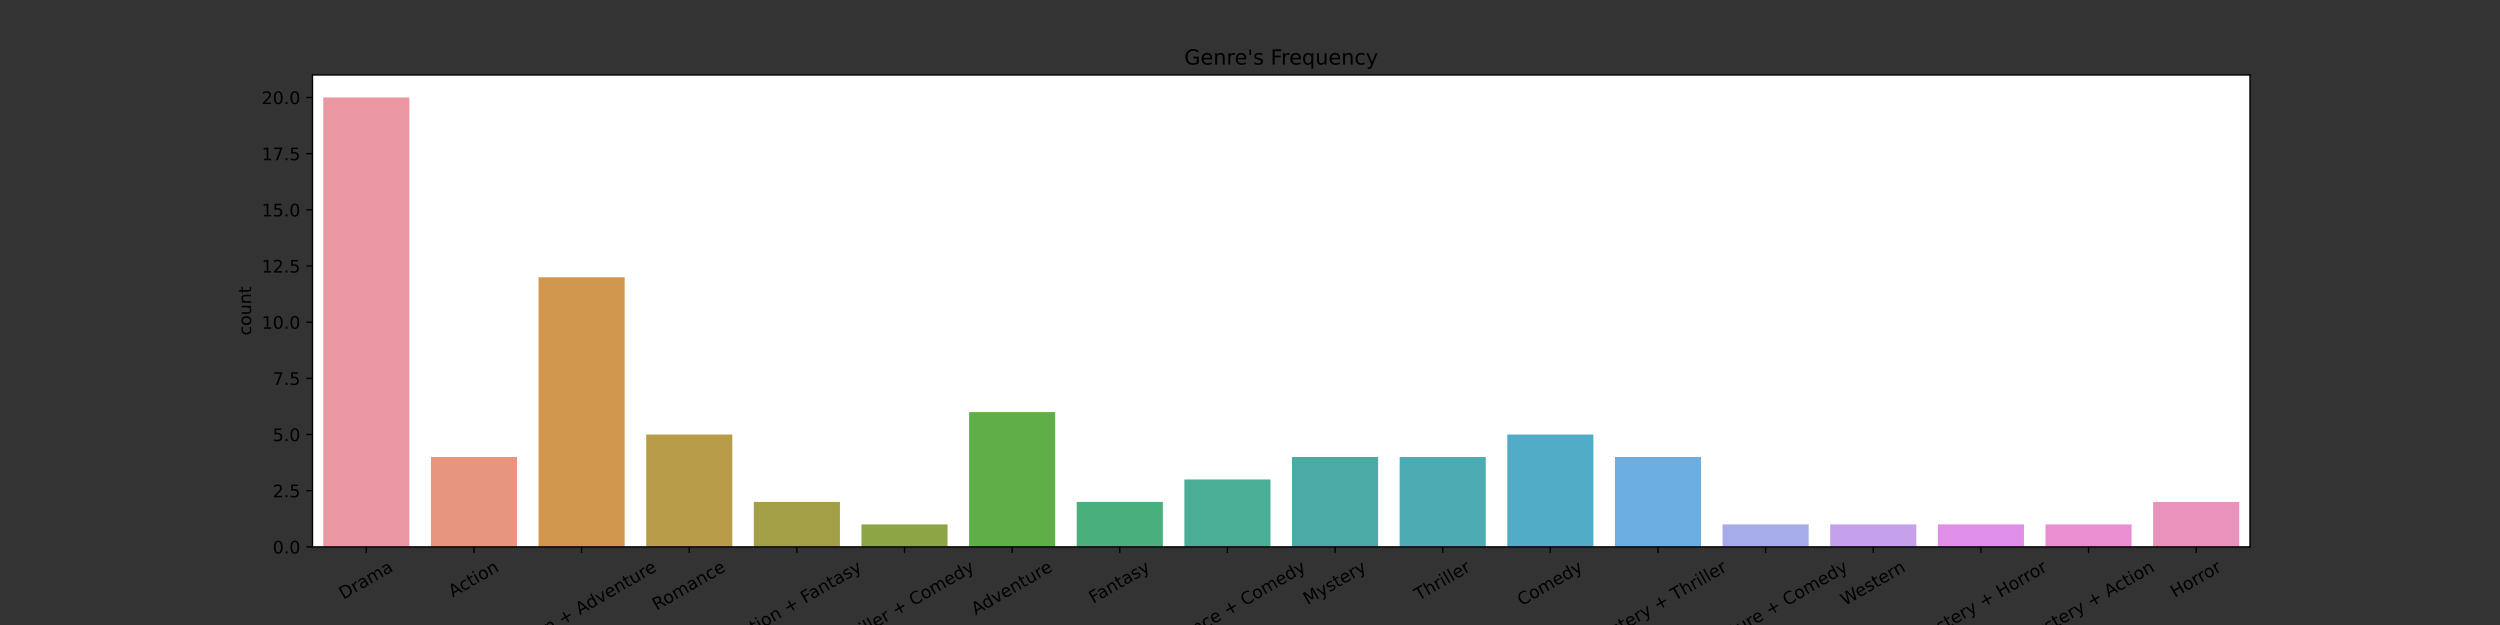 <?xml version="1.0" encoding="utf-8" standalone="no"?>
<!DOCTYPE svg PUBLIC "-//W3C//DTD SVG 1.1//EN"
  "http://www.w3.org/Graphics/SVG/1.1/DTD/svg11.dtd">
<!-- Created with matplotlib (https://matplotlib.org/) -->
<svg height="360pt" version="1.1" viewBox="0 0 1440 360" width="1440pt" xmlns="http://www.w3.org/2000/svg" xmlns:xlink="http://www.w3.org/1999/xlink">
 <rect x="0" y="0" width="1440" height="360" fill="#333333" stroke="none"/>
 <defs>
  <style type="text/css">*{stroke-linecap:butt;stroke-linejoin:round;}</style>
 </defs>
 <g id="figure_1">
  <g id="patch_1">
   <path d="M 0 360 
L 1440 360 
L 1440 0 
L 0 0 
z
" style="fill:none;"/>
  </g>
  <g id="axes_1">
   <g id="patch_2">
    <path d="M 180 315 
L 1296 315 
L 1296 43.2 
L 180 43.2 
z
" style="fill:#ffffff;"/>
   </g>
   <g id="patch_3">
    <path clip-path="url(#p9f7df432ca)" d="M 186.2 315 
L 235.8 315 
L 235.8 56.143 
L 186.2 56.143 
z
" style="fill:#ea96a3;"/>
   </g>
   <g id="patch_4">
    <path clip-path="url(#p9f7df432ca)" d="M 248.2 315 
L 297.8 315 
L 297.8 263.229 
L 248.2 263.229 
z
" style="fill:#e7957e;"/>
   </g>
   <g id="patch_5">
    <path clip-path="url(#p9f7df432ca)" d="M 310.2 315 
L 359.8 315 
L 359.8 159.686 
L 310.2 159.686 
z
" style="fill:#d1964d;"/>
   </g>
   <g id="patch_6">
    <path clip-path="url(#p9f7df432ca)" d="M 372.2 315 
L 421.8 315 
L 421.8 250.286 
L 372.2 250.286 
z
" style="fill:#b89c49;"/>
   </g>
   <g id="patch_7">
    <path clip-path="url(#p9f7df432ca)" d="M 434.2 315 
L 483.8 315 
L 483.8 289.114 
L 434.2 289.114 
z
" style="fill:#a29f46;"/>
   </g>
   <g id="patch_8">
    <path clip-path="url(#p9f7df432ca)" d="M 496.2 315 
L 545.8 315 
L 545.8 302.057 
L 496.2 302.057 
z
" style="fill:#8ca646;"/>
   </g>
   <g id="patch_9">
    <path clip-path="url(#p9f7df432ca)" d="M 558.2 315 
L 607.8 315 
L 607.8 237.343 
L 558.2 237.343 
z
" style="fill:#60ae47;"/>
   </g>
   <g id="patch_10">
    <path clip-path="url(#p9f7df432ca)" d="M 620.2 315 
L 669.8 315 
L 669.8 289.114 
L 620.2 289.114 
z
" style="fill:#49af7c;"/>
   </g>
   <g id="patch_11">
    <path clip-path="url(#p9f7df432ca)" d="M 682.2 315 
L 731.8 315 
L 731.8 276.171 
L 682.2 276.171 
z
" style="fill:#4aad95;"/>
   </g>
   <g id="patch_12">
    <path clip-path="url(#p9f7df432ca)" d="M 744.2 315 
L 793.8 315 
L 793.8 263.229 
L 744.2 263.229 
z
" style="fill:#4baba4;"/>
   </g>
   <g id="patch_13">
    <path clip-path="url(#p9f7df432ca)" d="M 806.2 315 
L 855.8 315 
L 855.8 263.229 
L 806.2 263.229 
z
" style="fill:#4dabb3;"/>
   </g>
   <g id="patch_14">
    <path clip-path="url(#p9f7df432ca)" d="M 868.2 315 
L 917.8 315 
L 917.8 250.286 
L 868.2 250.286 
z
" style="fill:#51acc7;"/>
   </g>
   <g id="patch_15">
    <path clip-path="url(#p9f7df432ca)" d="M 930.2 315 
L 979.8 315 
L 979.8 263.229 
L 930.2 263.229 
z
" style="fill:#6daee2;"/>
   </g>
   <g id="patch_16">
    <path clip-path="url(#p9f7df432ca)" d="M 992.2 315 
L 1041.8 315 
L 1041.8 302.057 
L 992.2 302.057 
z
" style="fill:#a6acea;"/>
   </g>
   <g id="patch_17">
    <path clip-path="url(#p9f7df432ca)" d="M 1054.2 315 
L 1103.8 315 
L 1103.8 302.057 
L 1054.2 302.057 
z
" style="fill:#c4a1ea;"/>
   </g>
   <g id="patch_18">
    <path clip-path="url(#p9f7df432ca)" d="M 1116.2 315 
L 1165.8 315 
L 1165.8 302.057 
L 1116.2 302.057 
z
" style="fill:#df8fe7;"/>
   </g>
   <g id="patch_19">
    <path clip-path="url(#p9f7df432ca)" d="M 1178.2 315 
L 1227.8 315 
L 1227.8 302.057 
L 1178.2 302.057 
z
" style="fill:#e88ed1;"/>
   </g>
   <g id="patch_20">
    <path clip-path="url(#p9f7df432ca)" d="M 1240.2 315 
L 1289.8 315 
L 1289.8 289.114 
L 1240.2 289.114 
z
" style="fill:#e992bb;"/>
   </g>
   <g id="matplotlib.axis_1">
    <g id="xtick_1">
     <g id="line2d_1">
      <defs>
       <path d="M 0 0 
L 0 3.5 
" id="m198d77c838" style="stroke:#000000;stroke-width:0.8;"/>
      </defs>
      <g>
       <use style="stroke:#000000;stroke-width:0.8;" x="211" xlink:href="#m198d77c838" y="315"/>
      </g>
     </g>
     <g id="text_1">
      <!-- Drama -->
      <g transform="translate(197.74 345.484)rotate(-30)scale(0.1 -0.1)">
       <defs>
        <path d="M 19.672 64.797 
L 19.672 8.109 
L 31.594 8.109 
Q 46.688 8.109 53.688 14.938 
Q 60.688 21.781 60.688 36.531 
Q 60.688 51.172 53.688 57.984 
Q 46.688 64.797 31.594 64.797 
z
M 9.812 72.906 
L 30.078 72.906 
Q 51.266 72.906 61.172 64.094 
Q 71.094 55.281 71.094 36.531 
Q 71.094 17.672 61.125 8.828 
Q 51.172 0 30.078 0 
L 9.812 0 
z
" id="DejaVuSans-68"/>
        <path d="M 41.109 46.297 
Q 39.594 47.172 37.812 47.578 
Q 36.031 48 33.891 48 
Q 26.266 48 22.188 43.047 
Q 18.109 38.094 18.109 28.812 
L 18.109 0 
L 9.078 0 
L 9.078 54.688 
L 18.109 54.688 
L 18.109 46.188 
Q 20.953 51.172 25.484 53.578 
Q 30.031 56 36.531 56 
Q 37.453 56 38.578 55.875 
Q 39.703 55.766 41.062 55.516 
z
" id="DejaVuSans-114"/>
        <path d="M 34.281 27.484 
Q 23.391 27.484 19.188 25 
Q 14.984 22.516 14.984 16.5 
Q 14.984 11.719 18.141 8.906 
Q 21.297 6.109 26.703 6.109 
Q 34.188 6.109 38.703 11.406 
Q 43.219 16.703 43.219 25.484 
L 43.219 27.484 
z
M 52.203 31.203 
L 52.203 0 
L 43.219 0 
L 43.219 8.297 
Q 40.141 3.328 35.547 0.953 
Q 30.953 -1.422 24.312 -1.422 
Q 15.922 -1.422 10.953 3.297 
Q 6 8.016 6 15.922 
Q 6 25.141 12.172 29.828 
Q 18.359 34.516 30.609 34.516 
L 43.219 34.516 
L 43.219 35.406 
Q 43.219 41.609 39.141 45 
Q 35.062 48.391 27.688 48.391 
Q 23 48.391 18.547 47.266 
Q 14.109 46.141 10.016 43.891 
L 10.016 52.203 
Q 14.938 54.109 19.578 55.047 
Q 24.219 56 28.609 56 
Q 40.484 56 46.344 49.844 
Q 52.203 43.703 52.203 31.203 
z
" id="DejaVuSans-97"/>
        <path d="M 52 44.188 
Q 55.375 50.25 60.062 53.125 
Q 64.75 56 71.094 56 
Q 79.641 56 84.281 50.016 
Q 88.922 44.047 88.922 33.016 
L 88.922 0 
L 79.891 0 
L 79.891 32.719 
Q 79.891 40.578 77.094 44.375 
Q 74.312 48.188 68.609 48.188 
Q 61.625 48.188 57.562 43.547 
Q 53.516 38.922 53.516 30.906 
L 53.516 0 
L 44.484 0 
L 44.484 32.719 
Q 44.484 40.625 41.703 44.406 
Q 38.922 48.188 33.109 48.188 
Q 26.219 48.188 22.156 43.531 
Q 18.109 38.875 18.109 30.906 
L 18.109 0 
L 9.078 0 
L 9.078 54.688 
L 18.109 54.688 
L 18.109 46.188 
Q 21.188 51.219 25.484 53.609 
Q 29.781 56 35.688 56 
Q 41.656 56 45.828 52.969 
Q 50 49.953 52 44.188 
z
" id="DejaVuSans-109"/>
       </defs>
       <use xlink:href="#DejaVuSans-68"/>
       <use x="77.002" xlink:href="#DejaVuSans-114"/>
       <use x="118.115" xlink:href="#DejaVuSans-97"/>
       <use x="179.395" xlink:href="#DejaVuSans-109"/>
       <use x="276.807" xlink:href="#DejaVuSans-97"/>
      </g>
     </g>
    </g>
    <g id="xtick_2">
     <g id="line2d_2">
      <g>
       <use style="stroke:#000000;stroke-width:0.8;" x="273" xlink:href="#m198d77c838" y="315"/>
      </g>
     </g>
     <g id="text_2">
      <!-- Action -->
      <g transform="translate(260.818 344.24)rotate(-30)scale(0.1 -0.1)">
       <defs>
        <path d="M 34.188 63.188 
L 20.797 26.906 
L 47.609 26.906 
z
M 28.609 72.906 
L 39.797 72.906 
L 67.578 0 
L 57.328 0 
L 50.688 18.703 
L 17.828 18.703 
L 11.188 0 
L 0.781 0 
z
" id="DejaVuSans-65"/>
        <path d="M 48.781 52.594 
L 48.781 44.188 
Q 44.969 46.297 41.141 47.344 
Q 37.312 48.391 33.406 48.391 
Q 24.656 48.391 19.812 42.844 
Q 14.984 37.312 14.984 27.297 
Q 14.984 17.281 19.812 11.734 
Q 24.656 6.203 33.406 6.203 
Q 37.312 6.203 41.141 7.25 
Q 44.969 8.297 48.781 10.406 
L 48.781 2.094 
Q 45.016 0.344 40.984 -0.531 
Q 36.969 -1.422 32.422 -1.422 
Q 20.062 -1.422 12.781 6.344 
Q 5.516 14.109 5.516 27.297 
Q 5.516 40.672 12.859 48.328 
Q 20.219 56 33.016 56 
Q 37.156 56 41.109 55.141 
Q 45.062 54.297 48.781 52.594 
z
" id="DejaVuSans-99"/>
        <path d="M 18.312 70.219 
L 18.312 54.688 
L 36.812 54.688 
L 36.812 47.703 
L 18.312 47.703 
L 18.312 18.016 
Q 18.312 11.328 20.141 9.422 
Q 21.969 7.516 27.594 7.516 
L 36.812 7.516 
L 36.812 0 
L 27.594 0 
Q 17.188 0 13.234 3.875 
Q 9.281 7.766 9.281 18.016 
L 9.281 47.703 
L 2.688 47.703 
L 2.688 54.688 
L 9.281 54.688 
L 9.281 70.219 
z
" id="DejaVuSans-116"/>
        <path d="M 9.422 54.688 
L 18.406 54.688 
L 18.406 0 
L 9.422 0 
z
M 9.422 75.984 
L 18.406 75.984 
L 18.406 64.594 
L 9.422 64.594 
z
" id="DejaVuSans-105"/>
        <path d="M 30.609 48.391 
Q 23.391 48.391 19.188 42.75 
Q 14.984 37.109 14.984 27.297 
Q 14.984 17.484 19.156 11.844 
Q 23.344 6.203 30.609 6.203 
Q 37.797 6.203 41.984 11.859 
Q 46.188 17.531 46.188 27.297 
Q 46.188 37.016 41.984 42.703 
Q 37.797 48.391 30.609 48.391 
z
M 30.609 56 
Q 42.328 56 49.016 48.375 
Q 55.719 40.766 55.719 27.297 
Q 55.719 13.875 49.016 6.219 
Q 42.328 -1.422 30.609 -1.422 
Q 18.844 -1.422 12.172 6.219 
Q 5.516 13.875 5.516 27.297 
Q 5.516 40.766 12.172 48.375 
Q 18.844 56 30.609 56 
z
" id="DejaVuSans-111"/>
        <path d="M 54.891 33.016 
L 54.891 0 
L 45.906 0 
L 45.906 32.719 
Q 45.906 40.484 42.875 44.328 
Q 39.844 48.188 33.797 48.188 
Q 26.516 48.188 22.312 43.547 
Q 18.109 38.922 18.109 30.906 
L 18.109 0 
L 9.078 0 
L 9.078 54.688 
L 18.109 54.688 
L 18.109 46.188 
Q 21.344 51.125 25.703 53.562 
Q 30.078 56 35.797 56 
Q 45.219 56 50.047 50.172 
Q 54.891 44.344 54.891 33.016 
z
" id="DejaVuSans-110"/>
       </defs>
       <use xlink:href="#DejaVuSans-65"/>
       <use x="66.658" xlink:href="#DejaVuSans-99"/>
       <use x="121.639" xlink:href="#DejaVuSans-116"/>
       <use x="160.848" xlink:href="#DejaVuSans-105"/>
       <use x="188.631" xlink:href="#DejaVuSans-111"/>
       <use x="249.812" xlink:href="#DejaVuSans-110"/>
      </g>
     </g>
    </g>
    <g id="xtick_3">
     <g id="line2d_3">
      <g>
       <use style="stroke:#000000;stroke-width:0.8;" x="335" xlink:href="#m198d77c838" y="315"/>
      </g>
     </g>
     <g id="text_3">
      <!-- Action + Adventure -->
      <g transform="translate(294.042 377.468)rotate(-30)scale(0.1 -0.1)">
       <defs>
        <path id="DejaVuSans-32"/>
        <path d="M 46 62.703 
L 46 35.5 
L 73.188 35.5 
L 73.188 27.203 
L 46 27.203 
L 46 0 
L 37.797 0 
L 37.797 27.203 
L 10.594 27.203 
L 10.594 35.5 
L 37.797 35.5 
L 37.797 62.703 
z
" id="DejaVuSans-43"/>
        <path d="M 45.406 46.391 
L 45.406 75.984 
L 54.391 75.984 
L 54.391 0 
L 45.406 0 
L 45.406 8.203 
Q 42.578 3.328 38.25 0.953 
Q 33.938 -1.422 27.875 -1.422 
Q 17.969 -1.422 11.734 6.484 
Q 5.516 14.406 5.516 27.297 
Q 5.516 40.188 11.734 48.094 
Q 17.969 56 27.875 56 
Q 33.938 56 38.25 53.625 
Q 42.578 51.266 45.406 46.391 
z
M 14.797 27.297 
Q 14.797 17.391 18.875 11.75 
Q 22.953 6.109 30.078 6.109 
Q 37.203 6.109 41.297 11.75 
Q 45.406 17.391 45.406 27.297 
Q 45.406 37.203 41.297 42.844 
Q 37.203 48.484 30.078 48.484 
Q 22.953 48.484 18.875 42.844 
Q 14.797 37.203 14.797 27.297 
z
" id="DejaVuSans-100"/>
        <path d="M 2.984 54.688 
L 12.5 54.688 
L 29.594 8.797 
L 46.688 54.688 
L 56.203 54.688 
L 35.688 0 
L 23.484 0 
z
" id="DejaVuSans-118"/>
        <path d="M 56.203 29.594 
L 56.203 25.203 
L 14.891 25.203 
Q 15.484 15.922 20.484 11.062 
Q 25.484 6.203 34.422 6.203 
Q 39.594 6.203 44.453 7.469 
Q 49.312 8.734 54.109 11.281 
L 54.109 2.781 
Q 49.266 0.734 44.188 -0.344 
Q 39.109 -1.422 33.891 -1.422 
Q 20.797 -1.422 13.156 6.188 
Q 5.516 13.812 5.516 26.812 
Q 5.516 40.234 12.766 48.109 
Q 20.016 56 32.328 56 
Q 43.359 56 49.781 48.891 
Q 56.203 41.797 56.203 29.594 
z
M 47.219 32.234 
Q 47.125 39.594 43.094 43.984 
Q 39.062 48.391 32.422 48.391 
Q 24.906 48.391 20.391 44.141 
Q 15.875 39.891 15.188 32.172 
z
" id="DejaVuSans-101"/>
        <path d="M 8.5 21.578 
L 8.5 54.688 
L 17.484 54.688 
L 17.484 21.922 
Q 17.484 14.156 20.5 10.266 
Q 23.531 6.391 29.594 6.391 
Q 36.859 6.391 41.078 11.031 
Q 45.312 15.672 45.312 23.688 
L 45.312 54.688 
L 54.297 54.688 
L 54.297 0 
L 45.312 0 
L 45.312 8.406 
Q 42.047 3.422 37.719 1 
Q 33.406 -1.422 27.688 -1.422 
Q 18.266 -1.422 13.375 4.438 
Q 8.5 10.297 8.5 21.578 
z
M 31.109 56 
z
" id="DejaVuSans-117"/>
       </defs>
       <use xlink:href="#DejaVuSans-65"/>
       <use x="66.658" xlink:href="#DejaVuSans-99"/>
       <use x="121.639" xlink:href="#DejaVuSans-116"/>
       <use x="160.848" xlink:href="#DejaVuSans-105"/>
       <use x="188.631" xlink:href="#DejaVuSans-111"/>
       <use x="249.812" xlink:href="#DejaVuSans-110"/>
       <use x="313.191" xlink:href="#DejaVuSans-32"/>
       <use x="344.979" xlink:href="#DejaVuSans-43"/>
       <use x="428.768" xlink:href="#DejaVuSans-32"/>
       <use x="460.555" xlink:href="#DejaVuSans-65"/>
       <use x="527.213" xlink:href="#DejaVuSans-100"/>
       <use x="590.689" xlink:href="#DejaVuSans-118"/>
       <use x="649.869" xlink:href="#DejaVuSans-101"/>
       <use x="711.393" xlink:href="#DejaVuSans-110"/>
       <use x="774.771" xlink:href="#DejaVuSans-116"/>
       <use x="813.98" xlink:href="#DejaVuSans-117"/>
       <use x="877.359" xlink:href="#DejaVuSans-114"/>
       <use x="916.223" xlink:href="#DejaVuSans-101"/>
      </g>
     </g>
    </g>
    <g id="xtick_4">
     <g id="line2d_4">
      <g>
       <use style="stroke:#000000;stroke-width:0.8;" x="397" xlink:href="#m198d77c838" y="315"/>
      </g>
     </g>
     <g id="text_4">
      <!-- Romance -->
      <g transform="translate(378.255 351.818)rotate(-30)scale(0.1 -0.1)">
       <defs>
        <path d="M 44.391 34.188 
Q 47.562 33.109 50.562 29.594 
Q 53.562 26.078 56.594 19.922 
L 66.609 0 
L 56 0 
L 46.688 18.703 
Q 43.062 26.031 39.672 28.422 
Q 36.281 30.812 30.422 30.812 
L 19.672 30.812 
L 19.672 0 
L 9.812 0 
L 9.812 72.906 
L 32.078 72.906 
Q 44.578 72.906 50.734 67.672 
Q 56.891 62.453 56.891 51.906 
Q 56.891 45.016 53.688 40.469 
Q 50.484 35.938 44.391 34.188 
z
M 19.672 64.797 
L 19.672 38.922 
L 32.078 38.922 
Q 39.203 38.922 42.844 42.219 
Q 46.484 45.516 46.484 51.906 
Q 46.484 58.297 42.844 61.547 
Q 39.203 64.797 32.078 64.797 
z
" id="DejaVuSans-82"/>
       </defs>
       <use xlink:href="#DejaVuSans-82"/>
       <use x="64.982" xlink:href="#DejaVuSans-111"/>
       <use x="126.164" xlink:href="#DejaVuSans-109"/>
       <use x="223.576" xlink:href="#DejaVuSans-97"/>
       <use x="284.855" xlink:href="#DejaVuSans-110"/>
       <use x="348.234" xlink:href="#DejaVuSans-99"/>
       <use x="403.215" xlink:href="#DejaVuSans-101"/>
      </g>
     </g>
    </g>
    <g id="xtick_5">
     <g id="line2d_5">
      <g>
       <use style="stroke:#000000;stroke-width:0.8;" x="459" xlink:href="#m198d77c838" y="315"/>
      </g>
     </g>
     <g id="text_5">
      <!-- Action + Fantasy -->
      <g transform="translate(423.775 370.848)rotate(-30)scale(0.1 -0.1)">
       <defs>
        <path d="M 9.812 72.906 
L 51.703 72.906 
L 51.703 64.594 
L 19.672 64.594 
L 19.672 43.109 
L 48.578 43.109 
L 48.578 34.812 
L 19.672 34.812 
L 19.672 0 
L 9.812 0 
z
" id="DejaVuSans-70"/>
        <path d="M 44.281 53.078 
L 44.281 44.578 
Q 40.484 46.531 36.375 47.5 
Q 32.281 48.484 27.875 48.484 
Q 21.188 48.484 17.844 46.438 
Q 14.5 44.391 14.5 40.281 
Q 14.5 37.156 16.891 35.375 
Q 19.281 33.594 26.516 31.984 
L 29.594 31.297 
Q 39.156 29.25 43.188 25.516 
Q 47.219 21.781 47.219 15.094 
Q 47.219 7.469 41.188 3.016 
Q 35.156 -1.422 24.609 -1.422 
Q 20.219 -1.422 15.453 -0.562 
Q 10.688 0.297 5.422 2 
L 5.422 11.281 
Q 10.406 8.688 15.234 7.391 
Q 20.062 6.109 24.812 6.109 
Q 31.156 6.109 34.562 8.281 
Q 37.984 10.453 37.984 14.406 
Q 37.984 18.062 35.516 20.016 
Q 33.062 21.969 24.703 23.781 
L 21.578 24.516 
Q 13.234 26.266 9.516 29.906 
Q 5.812 33.547 5.812 39.891 
Q 5.812 47.609 11.281 51.797 
Q 16.75 56 26.812 56 
Q 31.781 56 36.172 55.266 
Q 40.578 54.547 44.281 53.078 
z
" id="DejaVuSans-115"/>
        <path d="M 32.172 -5.078 
Q 28.375 -14.844 24.75 -17.812 
Q 21.141 -20.797 15.094 -20.797 
L 7.906 -20.797 
L 7.906 -13.281 
L 13.188 -13.281 
Q 16.891 -13.281 18.938 -11.516 
Q 21 -9.766 23.484 -3.219 
L 25.094 0.875 
L 2.984 54.688 
L 12.5 54.688 
L 29.594 11.922 
L 46.688 54.688 
L 56.203 54.688 
z
" id="DejaVuSans-121"/>
       </defs>
       <use xlink:href="#DejaVuSans-65"/>
       <use x="66.658" xlink:href="#DejaVuSans-99"/>
       <use x="121.639" xlink:href="#DejaVuSans-116"/>
       <use x="160.848" xlink:href="#DejaVuSans-105"/>
       <use x="188.631" xlink:href="#DejaVuSans-111"/>
       <use x="249.812" xlink:href="#DejaVuSans-110"/>
       <use x="313.191" xlink:href="#DejaVuSans-32"/>
       <use x="344.979" xlink:href="#DejaVuSans-43"/>
       <use x="428.768" xlink:href="#DejaVuSans-32"/>
       <use x="460.555" xlink:href="#DejaVuSans-70"/>
       <use x="508.949" xlink:href="#DejaVuSans-97"/>
       <use x="570.229" xlink:href="#DejaVuSans-110"/>
       <use x="633.607" xlink:href="#DejaVuSans-116"/>
       <use x="672.816" xlink:href="#DejaVuSans-97"/>
       <use x="734.096" xlink:href="#DejaVuSans-115"/>
       <use x="786.195" xlink:href="#DejaVuSans-121"/>
      </g>
     </g>
    </g>
    <g id="xtick_6">
     <g id="line2d_6">
      <g>
       <use style="stroke:#000000;stroke-width:0.8;" x="521" xlink:href="#m198d77c838" y="315"/>
      </g>
     </g>
     <g id="text_6">
      <!-- Thriller + Comedy -->
      <g transform="translate(482.909 374.157)rotate(-30)scale(0.1 -0.1)">
       <defs>
        <path d="M -0.297 72.906 
L 61.375 72.906 
L 61.375 64.594 
L 35.5 64.594 
L 35.5 0 
L 25.594 0 
L 25.594 64.594 
L -0.297 64.594 
z
" id="DejaVuSans-84"/>
        <path d="M 54.891 33.016 
L 54.891 0 
L 45.906 0 
L 45.906 32.719 
Q 45.906 40.484 42.875 44.328 
Q 39.844 48.188 33.797 48.188 
Q 26.516 48.188 22.312 43.547 
Q 18.109 38.922 18.109 30.906 
L 18.109 0 
L 9.078 0 
L 9.078 75.984 
L 18.109 75.984 
L 18.109 46.188 
Q 21.344 51.125 25.703 53.562 
Q 30.078 56 35.797 56 
Q 45.219 56 50.047 50.172 
Q 54.891 44.344 54.891 33.016 
z
" id="DejaVuSans-104"/>
        <path d="M 9.422 75.984 
L 18.406 75.984 
L 18.406 0 
L 9.422 0 
z
" id="DejaVuSans-108"/>
        <path d="M 64.406 67.281 
L 64.406 56.891 
Q 59.422 61.531 53.781 63.812 
Q 48.141 66.109 41.797 66.109 
Q 29.297 66.109 22.656 58.469 
Q 16.016 50.828 16.016 36.375 
Q 16.016 21.969 22.656 14.328 
Q 29.297 6.688 41.797 6.688 
Q 48.141 6.688 53.781 8.984 
Q 59.422 11.281 64.406 15.922 
L 64.406 5.609 
Q 59.234 2.094 53.438 0.328 
Q 47.656 -1.422 41.219 -1.422 
Q 24.656 -1.422 15.125 8.703 
Q 5.609 18.844 5.609 36.375 
Q 5.609 53.953 15.125 64.078 
Q 24.656 74.219 41.219 74.219 
Q 47.75 74.219 53.531 72.484 
Q 59.328 70.75 64.406 67.281 
z
" id="DejaVuSans-67"/>
       </defs>
       <use xlink:href="#DejaVuSans-84"/>
       <use x="61.084" xlink:href="#DejaVuSans-104"/>
       <use x="124.463" xlink:href="#DejaVuSans-114"/>
       <use x="165.576" xlink:href="#DejaVuSans-105"/>
       <use x="193.359" xlink:href="#DejaVuSans-108"/>
       <use x="221.143" xlink:href="#DejaVuSans-108"/>
       <use x="248.926" xlink:href="#DejaVuSans-101"/>
       <use x="310.449" xlink:href="#DejaVuSans-114"/>
       <use x="351.562" xlink:href="#DejaVuSans-32"/>
       <use x="383.35" xlink:href="#DejaVuSans-43"/>
       <use x="467.139" xlink:href="#DejaVuSans-32"/>
       <use x="498.926" xlink:href="#DejaVuSans-67"/>
       <use x="568.75" xlink:href="#DejaVuSans-111"/>
       <use x="629.932" xlink:href="#DejaVuSans-109"/>
       <use x="727.344" xlink:href="#DejaVuSans-101"/>
       <use x="788.867" xlink:href="#DejaVuSans-100"/>
       <use x="852.344" xlink:href="#DejaVuSans-121"/>
      </g>
     </g>
    </g>
    <g id="xtick_7">
     <g id="line2d_7">
      <g>
       <use style="stroke:#000000;stroke-width:0.8;" x="583" xlink:href="#m198d77c838" y="315"/>
      </g>
     </g>
     <g id="text_7">
      <!-- Adventure -->
      <g transform="translate(561.984 354.441)rotate(-30)scale(0.1 -0.1)">
       <use xlink:href="#DejaVuSans-65"/>
       <use x="66.658" xlink:href="#DejaVuSans-100"/>
       <use x="130.135" xlink:href="#DejaVuSans-118"/>
       <use x="189.314" xlink:href="#DejaVuSans-101"/>
       <use x="250.838" xlink:href="#DejaVuSans-110"/>
       <use x="314.217" xlink:href="#DejaVuSans-116"/>
       <use x="353.426" xlink:href="#DejaVuSans-117"/>
       <use x="416.805" xlink:href="#DejaVuSans-114"/>
       <use x="455.668" xlink:href="#DejaVuSans-101"/>
      </g>
     </g>
    </g>
    <g id="xtick_8">
     <g id="line2d_8">
      <g>
       <use style="stroke:#000000;stroke-width:0.8;" x="645" xlink:href="#m198d77c838" y="315"/>
      </g>
     </g>
     <g id="text_8">
      <!-- Fantasy -->
      <g transform="translate(629.717 347.821)rotate(-30)scale(0.1 -0.1)">
       <use xlink:href="#DejaVuSans-70"/>
       <use x="48.395" xlink:href="#DejaVuSans-97"/>
       <use x="109.674" xlink:href="#DejaVuSans-110"/>
       <use x="173.053" xlink:href="#DejaVuSans-116"/>
       <use x="212.262" xlink:href="#DejaVuSans-97"/>
       <use x="273.541" xlink:href="#DejaVuSans-115"/>
       <use x="325.641" xlink:href="#DejaVuSans-121"/>
      </g>
     </g>
    </g>
    <g id="xtick_9">
     <g id="line2d_9">
      <g>
       <use style="stroke:#000000;stroke-width:0.8;" x="707" xlink:href="#m198d77c838" y="315"/>
      </g>
     </g>
     <g id="text_9">
      <!-- Romance + Comedy -->
      <g transform="translate(664.007 379.817)rotate(-30)scale(0.1 -0.1)">
       <use xlink:href="#DejaVuSans-82"/>
       <use x="64.982" xlink:href="#DejaVuSans-111"/>
       <use x="126.164" xlink:href="#DejaVuSans-109"/>
       <use x="223.576" xlink:href="#DejaVuSans-97"/>
       <use x="284.855" xlink:href="#DejaVuSans-110"/>
       <use x="348.234" xlink:href="#DejaVuSans-99"/>
       <use x="403.215" xlink:href="#DejaVuSans-101"/>
       <use x="464.738" xlink:href="#DejaVuSans-32"/>
       <use x="496.525" xlink:href="#DejaVuSans-43"/>
       <use x="580.314" xlink:href="#DejaVuSans-32"/>
       <use x="612.102" xlink:href="#DejaVuSans-67"/>
       <use x="681.926" xlink:href="#DejaVuSans-111"/>
       <use x="743.107" xlink:href="#DejaVuSans-109"/>
       <use x="840.52" xlink:href="#DejaVuSans-101"/>
       <use x="902.043" xlink:href="#DejaVuSans-100"/>
       <use x="965.52" xlink:href="#DejaVuSans-121"/>
      </g>
     </g>
    </g>
    <g id="xtick_10">
     <g id="line2d_10">
      <g>
       <use style="stroke:#000000;stroke-width:0.8;" x="769" xlink:href="#m198d77c838" y="315"/>
      </g>
     </g>
     <g id="text_10">
      <!-- Mystery -->
      <g transform="translate(753.12 348.51)rotate(-30)scale(0.1 -0.1)">
       <defs>
        <path d="M 9.812 72.906 
L 24.516 72.906 
L 43.109 23.297 
L 61.812 72.906 
L 76.516 72.906 
L 76.516 0 
L 66.891 0 
L 66.891 64.016 
L 48.094 14.016 
L 38.188 14.016 
L 19.391 64.016 
L 19.391 0 
L 9.812 0 
z
" id="DejaVuSans-77"/>
       </defs>
       <use xlink:href="#DejaVuSans-77"/>
       <use x="86.279" xlink:href="#DejaVuSans-121"/>
       <use x="145.459" xlink:href="#DejaVuSans-115"/>
       <use x="197.559" xlink:href="#DejaVuSans-116"/>
       <use x="236.768" xlink:href="#DejaVuSans-101"/>
       <use x="298.291" xlink:href="#DejaVuSans-114"/>
       <use x="339.404" xlink:href="#DejaVuSans-121"/>
      </g>
     </g>
    </g>
    <g id="xtick_11">
     <g id="line2d_11">
      <g>
       <use style="stroke:#000000;stroke-width:0.8;" x="831" xlink:href="#m198d77c838" y="315"/>
      </g>
     </g>
     <g id="text_11">
      <!-- Thriller -->
      <g transform="translate(817.157 346.158)rotate(-30)scale(0.1 -0.1)">
       <use xlink:href="#DejaVuSans-84"/>
       <use x="61.084" xlink:href="#DejaVuSans-104"/>
       <use x="124.463" xlink:href="#DejaVuSans-114"/>
       <use x="165.576" xlink:href="#DejaVuSans-105"/>
       <use x="193.359" xlink:href="#DejaVuSans-108"/>
       <use x="221.143" xlink:href="#DejaVuSans-108"/>
       <use x="248.926" xlink:href="#DejaVuSans-101"/>
       <use x="310.449" xlink:href="#DejaVuSans-114"/>
      </g>
     </g>
    </g>
    <g id="xtick_12">
     <g id="line2d_12">
      <g>
       <use style="stroke:#000000;stroke-width:0.8;" x="893" xlink:href="#m198d77c838" y="315"/>
      </g>
     </g>
     <g id="text_12">
      <!-- Comedy -->
      <g transform="translate(876.513 349.212)rotate(-30)scale(0.1 -0.1)">
       <use xlink:href="#DejaVuSans-67"/>
       <use x="69.824" xlink:href="#DejaVuSans-111"/>
       <use x="131.006" xlink:href="#DejaVuSans-109"/>
       <use x="228.418" xlink:href="#DejaVuSans-101"/>
       <use x="289.941" xlink:href="#DejaVuSans-100"/>
       <use x="353.418" xlink:href="#DejaVuSans-121"/>
      </g>
     </g>
    </g>
    <g id="xtick_13">
     <g id="line2d_13">
      <g>
       <use style="stroke:#000000;stroke-width:0.8;" x="955" xlink:href="#m198d77c838" y="315"/>
      </g>
     </g>
     <g id="text_13">
      <!-- Mystery + Thriller -->
      <g transform="translate(917.517 373.455)rotate(-30)scale(0.1 -0.1)">
       <use xlink:href="#DejaVuSans-77"/>
       <use x="86.279" xlink:href="#DejaVuSans-121"/>
       <use x="145.459" xlink:href="#DejaVuSans-115"/>
       <use x="197.559" xlink:href="#DejaVuSans-116"/>
       <use x="236.768" xlink:href="#DejaVuSans-101"/>
       <use x="298.291" xlink:href="#DejaVuSans-114"/>
       <use x="339.404" xlink:href="#DejaVuSans-121"/>
       <use x="398.584" xlink:href="#DejaVuSans-32"/>
       <use x="430.371" xlink:href="#DejaVuSans-43"/>
       <use x="514.16" xlink:href="#DejaVuSans-32"/>
       <use x="545.947" xlink:href="#DejaVuSans-84"/>
       <use x="607.031" xlink:href="#DejaVuSans-104"/>
       <use x="670.41" xlink:href="#DejaVuSans-114"/>
       <use x="711.523" xlink:href="#DejaVuSans-105"/>
       <use x="739.307" xlink:href="#DejaVuSans-108"/>
       <use x="767.09" xlink:href="#DejaVuSans-108"/>
       <use x="794.873" xlink:href="#DejaVuSans-101"/>
       <use x="856.396" xlink:href="#DejaVuSans-114"/>
      </g>
     </g>
    </g>
    <g id="xtick_14">
     <g id="line2d_14">
      <g>
       <use style="stroke:#000000;stroke-width:0.8;" x="1017" xlink:href="#m198d77c838" y="315"/>
      </g>
     </g>
     <g id="text_14">
      <!-- Adventure + Comedy -->
      <g transform="translate(971.736 382.44)rotate(-30)scale(0.1 -0.1)">
       <use xlink:href="#DejaVuSans-65"/>
       <use x="66.658" xlink:href="#DejaVuSans-100"/>
       <use x="130.135" xlink:href="#DejaVuSans-118"/>
       <use x="189.314" xlink:href="#DejaVuSans-101"/>
       <use x="250.838" xlink:href="#DejaVuSans-110"/>
       <use x="314.217" xlink:href="#DejaVuSans-116"/>
       <use x="353.426" xlink:href="#DejaVuSans-117"/>
       <use x="416.805" xlink:href="#DejaVuSans-114"/>
       <use x="455.668" xlink:href="#DejaVuSans-101"/>
       <use x="517.191" xlink:href="#DejaVuSans-32"/>
       <use x="548.979" xlink:href="#DejaVuSans-43"/>
       <use x="632.768" xlink:href="#DejaVuSans-32"/>
       <use x="664.555" xlink:href="#DejaVuSans-67"/>
       <use x="734.379" xlink:href="#DejaVuSans-111"/>
       <use x="795.561" xlink:href="#DejaVuSans-109"/>
       <use x="892.973" xlink:href="#DejaVuSans-101"/>
       <use x="954.496" xlink:href="#DejaVuSans-100"/>
       <use x="1017.973" xlink:href="#DejaVuSans-121"/>
      </g>
     </g>
    </g>
    <g id="xtick_15">
     <g id="line2d_15">
      <g>
       <use style="stroke:#000000;stroke-width:0.8;" x="1079" xlink:href="#m198d77c838" y="315"/>
      </g>
     </g>
     <g id="text_15">
      <!-- Western -->
      <g transform="translate(1062.622 349.085)rotate(-30)scale(0.1 -0.1)">
       <defs>
        <path d="M 3.328 72.906 
L 13.281 72.906 
L 28.609 11.281 
L 43.891 72.906 
L 54.984 72.906 
L 70.312 11.281 
L 85.594 72.906 
L 95.609 72.906 
L 77.297 0 
L 64.891 0 
L 49.516 63.281 
L 33.984 0 
L 21.578 0 
z
" id="DejaVuSans-87"/>
       </defs>
       <use xlink:href="#DejaVuSans-87"/>
       <use x="93.002" xlink:href="#DejaVuSans-101"/>
       <use x="154.525" xlink:href="#DejaVuSans-115"/>
       <use x="206.625" xlink:href="#DejaVuSans-116"/>
       <use x="245.834" xlink:href="#DejaVuSans-101"/>
       <use x="307.357" xlink:href="#DejaVuSans-114"/>
       <use x="346.721" xlink:href="#DejaVuSans-110"/>
      </g>
     </g>
    </g>
    <g id="xtick_16">
     <g id="line2d_16">
      <g>
       <use style="stroke:#000000;stroke-width:0.8;" x="1141" xlink:href="#m198d77c838" y="315"/>
      </g>
     </g>
     <g id="text_16">
      <!-- Mystery + Horror -->
      <g transform="translate(1105.017 371.723)rotate(-30)scale(0.1 -0.1)">
       <defs>
        <path d="M 9.812 72.906 
L 19.672 72.906 
L 19.672 43.016 
L 55.516 43.016 
L 55.516 72.906 
L 65.375 72.906 
L 65.375 0 
L 55.516 0 
L 55.516 34.719 
L 19.672 34.719 
L 19.672 0 
L 9.812 0 
z
" id="DejaVuSans-72"/>
       </defs>
       <use xlink:href="#DejaVuSans-77"/>
       <use x="86.279" xlink:href="#DejaVuSans-121"/>
       <use x="145.459" xlink:href="#DejaVuSans-115"/>
       <use x="197.559" xlink:href="#DejaVuSans-116"/>
       <use x="236.768" xlink:href="#DejaVuSans-101"/>
       <use x="298.291" xlink:href="#DejaVuSans-114"/>
       <use x="339.404" xlink:href="#DejaVuSans-121"/>
       <use x="398.584" xlink:href="#DejaVuSans-32"/>
       <use x="430.371" xlink:href="#DejaVuSans-43"/>
       <use x="514.16" xlink:href="#DejaVuSans-32"/>
       <use x="545.947" xlink:href="#DejaVuSans-72"/>
       <use x="621.143" xlink:href="#DejaVuSans-111"/>
       <use x="682.324" xlink:href="#DejaVuSans-114"/>
       <use x="721.688" xlink:href="#DejaVuSans-114"/>
       <use x="760.551" xlink:href="#DejaVuSans-111"/>
       <use x="821.732" xlink:href="#DejaVuSans-114"/>
      </g>
     </g>
    </g>
    <g id="xtick_17">
     <g id="line2d_17">
      <g>
       <use style="stroke:#000000;stroke-width:0.8;" x="1203" xlink:href="#m198d77c838" y="315"/>
      </g>
     </g>
     <g id="text_17">
      <!-- Mystery + Action -->
      <g transform="translate(1167.178 371.537)rotate(-30)scale(0.1 -0.1)">
       <use xlink:href="#DejaVuSans-77"/>
       <use x="86.279" xlink:href="#DejaVuSans-121"/>
       <use x="145.459" xlink:href="#DejaVuSans-115"/>
       <use x="197.559" xlink:href="#DejaVuSans-116"/>
       <use x="236.768" xlink:href="#DejaVuSans-101"/>
       <use x="298.291" xlink:href="#DejaVuSans-114"/>
       <use x="339.404" xlink:href="#DejaVuSans-121"/>
       <use x="398.584" xlink:href="#DejaVuSans-32"/>
       <use x="430.371" xlink:href="#DejaVuSans-43"/>
       <use x="514.16" xlink:href="#DejaVuSans-32"/>
       <use x="545.947" xlink:href="#DejaVuSans-65"/>
       <use x="612.605" xlink:href="#DejaVuSans-99"/>
       <use x="667.586" xlink:href="#DejaVuSans-116"/>
       <use x="706.795" xlink:href="#DejaVuSans-105"/>
       <use x="734.578" xlink:href="#DejaVuSans-111"/>
       <use x="795.76" xlink:href="#DejaVuSans-110"/>
      </g>
     </g>
    </g>
    <g id="xtick_18">
     <g id="line2d_18">
      <g>
       <use style="stroke:#000000;stroke-width:0.8;" x="1265" xlink:href="#m198d77c838" y="315"/>
      </g>
     </g>
     <g id="text_18">
      <!-- Horror -->
      <g transform="translate(1252.657 344.426)rotate(-30)scale(0.1 -0.1)">
       <use xlink:href="#DejaVuSans-72"/>
       <use x="75.195" xlink:href="#DejaVuSans-111"/>
       <use x="136.377" xlink:href="#DejaVuSans-114"/>
       <use x="175.74" xlink:href="#DejaVuSans-114"/>
       <use x="214.604" xlink:href="#DejaVuSans-111"/>
       <use x="275.785" xlink:href="#DejaVuSans-114"/>
      </g>
     </g>
    </g>
    <g id="text_19">
     <!-- Genres_Clean -->
     <g transform="translate(703.566 395.839)scale(0.1 -0.1)">
      <defs>
       <path d="M 59.516 10.406 
L 59.516 29.984 
L 43.406 29.984 
L 43.406 38.094 
L 69.281 38.094 
L 69.281 6.781 
Q 63.578 2.734 56.688 0.656 
Q 49.812 -1.422 42 -1.422 
Q 24.906 -1.422 15.25 8.562 
Q 5.609 18.562 5.609 36.375 
Q 5.609 54.25 15.25 64.234 
Q 24.906 74.219 42 74.219 
Q 49.125 74.219 55.547 72.453 
Q 61.969 70.703 67.391 67.281 
L 67.391 56.781 
Q 61.922 61.422 55.766 63.766 
Q 49.609 66.109 42.828 66.109 
Q 29.438 66.109 22.719 58.641 
Q 16.016 51.172 16.016 36.375 
Q 16.016 21.625 22.719 14.156 
Q 29.438 6.688 42.828 6.688 
Q 48.047 6.688 52.141 7.594 
Q 56.25 8.5 59.516 10.406 
z
" id="DejaVuSans-71"/>
       <path d="M 50.984 -16.609 
L 50.984 -23.578 
L -0.984 -23.578 
L -0.984 -16.609 
z
" id="DejaVuSans-95"/>
      </defs>
      <use xlink:href="#DejaVuSans-71"/>
      <use x="77.49" xlink:href="#DejaVuSans-101"/>
      <use x="139.014" xlink:href="#DejaVuSans-110"/>
      <use x="202.393" xlink:href="#DejaVuSans-114"/>
      <use x="241.256" xlink:href="#DejaVuSans-101"/>
      <use x="302.779" xlink:href="#DejaVuSans-115"/>
      <use x="354.879" xlink:href="#DejaVuSans-95"/>
      <use x="404.879" xlink:href="#DejaVuSans-67"/>
      <use x="474.703" xlink:href="#DejaVuSans-108"/>
      <use x="502.486" xlink:href="#DejaVuSans-101"/>
      <use x="564.01" xlink:href="#DejaVuSans-97"/>
      <use x="625.289" xlink:href="#DejaVuSans-110"/>
     </g>
    </g>
   </g>
   <g id="matplotlib.axis_2">
    <g id="ytick_1">
     <g id="line2d_19">
      <defs>
       <path d="M 0 0 
L -3.5 0 
" id="mbd5528b75c" style="stroke:#000000;stroke-width:0.8;"/>
      </defs>
      <g>
       <use style="stroke:#000000;stroke-width:0.8;" x="180" xlink:href="#mbd5528b75c" y="315"/>
      </g>
     </g>
     <g id="text_20">
      <!-- 0.0 -->
      <g transform="translate(157.097 318.799)scale(0.1 -0.1)">
       <defs>
        <path d="M 31.781 66.406 
Q 24.172 66.406 20.328 58.906 
Q 16.5 51.422 16.5 36.375 
Q 16.5 21.391 20.328 13.891 
Q 24.172 6.391 31.781 6.391 
Q 39.453 6.391 43.281 13.891 
Q 47.125 21.391 47.125 36.375 
Q 47.125 51.422 43.281 58.906 
Q 39.453 66.406 31.781 66.406 
z
M 31.781 74.219 
Q 44.047 74.219 50.516 64.516 
Q 56.984 54.828 56.984 36.375 
Q 56.984 17.969 50.516 8.266 
Q 44.047 -1.422 31.781 -1.422 
Q 19.531 -1.422 13.062 8.266 
Q 6.594 17.969 6.594 36.375 
Q 6.594 54.828 13.062 64.516 
Q 19.531 74.219 31.781 74.219 
z
" id="DejaVuSans-48"/>
        <path d="M 10.688 12.406 
L 21 12.406 
L 21 0 
L 10.688 0 
z
" id="DejaVuSans-46"/>
       </defs>
       <use xlink:href="#DejaVuSans-48"/>
       <use x="63.623" xlink:href="#DejaVuSans-46"/>
       <use x="95.41" xlink:href="#DejaVuSans-48"/>
      </g>
     </g>
    </g>
    <g id="ytick_2">
     <g id="line2d_20">
      <g>
       <use style="stroke:#000000;stroke-width:0.8;" x="180" xlink:href="#mbd5528b75c" y="282.643"/>
      </g>
     </g>
     <g id="text_21">
      <!-- 2.5 -->
      <g transform="translate(157.097 286.442)scale(0.1 -0.1)">
       <defs>
        <path d="M 19.188 8.297 
L 53.609 8.297 
L 53.609 0 
L 7.328 0 
L 7.328 8.297 
Q 12.938 14.109 22.625 23.891 
Q 32.328 33.688 34.812 36.531 
Q 39.547 41.844 41.422 45.531 
Q 43.312 49.219 43.312 52.781 
Q 43.312 58.594 39.234 62.25 
Q 35.156 65.922 28.609 65.922 
Q 23.969 65.922 18.812 64.312 
Q 13.672 62.703 7.812 59.422 
L 7.812 69.391 
Q 13.766 71.781 18.938 73 
Q 24.125 74.219 28.422 74.219 
Q 39.75 74.219 46.484 68.547 
Q 53.219 62.891 53.219 53.422 
Q 53.219 48.922 51.531 44.891 
Q 49.859 40.875 45.406 35.406 
Q 44.188 33.984 37.641 27.219 
Q 31.109 20.453 19.188 8.297 
z
" id="DejaVuSans-50"/>
        <path d="M 10.797 72.906 
L 49.516 72.906 
L 49.516 64.594 
L 19.828 64.594 
L 19.828 46.734 
Q 21.969 47.469 24.109 47.828 
Q 26.266 48.188 28.422 48.188 
Q 40.625 48.188 47.75 41.5 
Q 54.891 34.812 54.891 23.391 
Q 54.891 11.625 47.562 5.094 
Q 40.234 -1.422 26.906 -1.422 
Q 22.312 -1.422 17.547 -0.641 
Q 12.797 0.141 7.719 1.703 
L 7.719 11.625 
Q 12.109 9.234 16.797 8.062 
Q 21.484 6.891 26.703 6.891 
Q 35.156 6.891 40.078 11.328 
Q 45.016 15.766 45.016 23.391 
Q 45.016 31 40.078 35.438 
Q 35.156 39.891 26.703 39.891 
Q 22.75 39.891 18.812 39.016 
Q 14.891 38.141 10.797 36.281 
z
" id="DejaVuSans-53"/>
       </defs>
       <use xlink:href="#DejaVuSans-50"/>
       <use x="63.623" xlink:href="#DejaVuSans-46"/>
       <use x="95.41" xlink:href="#DejaVuSans-53"/>
      </g>
     </g>
    </g>
    <g id="ytick_3">
     <g id="line2d_21">
      <g>
       <use style="stroke:#000000;stroke-width:0.8;" x="180" xlink:href="#mbd5528b75c" y="250.286"/>
      </g>
     </g>
     <g id="text_22">
      <!-- 5.0 -->
      <g transform="translate(157.097 254.085)scale(0.1 -0.1)">
       <use xlink:href="#DejaVuSans-53"/>
       <use x="63.623" xlink:href="#DejaVuSans-46"/>
       <use x="95.41" xlink:href="#DejaVuSans-48"/>
      </g>
     </g>
    </g>
    <g id="ytick_4">
     <g id="line2d_22">
      <g>
       <use style="stroke:#000000;stroke-width:0.8;" x="180" xlink:href="#mbd5528b75c" y="217.929"/>
      </g>
     </g>
     <g id="text_23">
      <!-- 7.5 -->
      <g transform="translate(157.097 221.728)scale(0.1 -0.1)">
       <defs>
        <path d="M 8.203 72.906 
L 55.078 72.906 
L 55.078 68.703 
L 28.609 0 
L 18.312 0 
L 43.219 64.594 
L 8.203 64.594 
z
" id="DejaVuSans-55"/>
       </defs>
       <use xlink:href="#DejaVuSans-55"/>
       <use x="63.623" xlink:href="#DejaVuSans-46"/>
       <use x="95.41" xlink:href="#DejaVuSans-53"/>
      </g>
     </g>
    </g>
    <g id="ytick_5">
     <g id="line2d_23">
      <g>
       <use style="stroke:#000000;stroke-width:0.8;" x="180" xlink:href="#mbd5528b75c" y="185.571"/>
      </g>
     </g>
     <g id="text_24">
      <!-- 10.0 -->
      <g transform="translate(150.734 189.371)scale(0.1 -0.1)">
       <defs>
        <path d="M 12.406 8.297 
L 28.516 8.297 
L 28.516 63.922 
L 10.984 60.406 
L 10.984 69.391 
L 28.422 72.906 
L 38.281 72.906 
L 38.281 8.297 
L 54.391 8.297 
L 54.391 0 
L 12.406 0 
z
" id="DejaVuSans-49"/>
       </defs>
       <use xlink:href="#DejaVuSans-49"/>
       <use x="63.623" xlink:href="#DejaVuSans-48"/>
       <use x="127.246" xlink:href="#DejaVuSans-46"/>
       <use x="159.033" xlink:href="#DejaVuSans-48"/>
      </g>
     </g>
    </g>
    <g id="ytick_6">
     <g id="line2d_24">
      <g>
       <use style="stroke:#000000;stroke-width:0.8;" x="180" xlink:href="#mbd5528b75c" y="153.214"/>
      </g>
     </g>
     <g id="text_25">
      <!-- 12.5 -->
      <g transform="translate(150.734 157.014)scale(0.1 -0.1)">
       <use xlink:href="#DejaVuSans-49"/>
       <use x="63.623" xlink:href="#DejaVuSans-50"/>
       <use x="127.246" xlink:href="#DejaVuSans-46"/>
       <use x="159.033" xlink:href="#DejaVuSans-53"/>
      </g>
     </g>
    </g>
    <g id="ytick_7">
     <g id="line2d_25">
      <g>
       <use style="stroke:#000000;stroke-width:0.8;" x="180" xlink:href="#mbd5528b75c" y="120.857"/>
      </g>
     </g>
     <g id="text_26">
      <!-- 15.0 -->
      <g transform="translate(150.734 124.656)scale(0.1 -0.1)">
       <use xlink:href="#DejaVuSans-49"/>
       <use x="63.623" xlink:href="#DejaVuSans-53"/>
       <use x="127.246" xlink:href="#DejaVuSans-46"/>
       <use x="159.033" xlink:href="#DejaVuSans-48"/>
      </g>
     </g>
    </g>
    <g id="ytick_8">
     <g id="line2d_26">
      <g>
       <use style="stroke:#000000;stroke-width:0.8;" x="180" xlink:href="#mbd5528b75c" y="88.5"/>
      </g>
     </g>
     <g id="text_27">
      <!-- 17.5 -->
      <g transform="translate(150.734 92.299)scale(0.1 -0.1)">
       <use xlink:href="#DejaVuSans-49"/>
       <use x="63.623" xlink:href="#DejaVuSans-55"/>
       <use x="127.246" xlink:href="#DejaVuSans-46"/>
       <use x="159.033" xlink:href="#DejaVuSans-53"/>
      </g>
     </g>
    </g>
    <g id="ytick_9">
     <g id="line2d_27">
      <g>
       <use style="stroke:#000000;stroke-width:0.8;" x="180" xlink:href="#mbd5528b75c" y="56.143"/>
      </g>
     </g>
     <g id="text_28">
      <!-- 20.0 -->
      <g transform="translate(150.734 59.942)scale(0.1 -0.1)">
       <use xlink:href="#DejaVuSans-50"/>
       <use x="63.623" xlink:href="#DejaVuSans-48"/>
       <use x="127.246" xlink:href="#DejaVuSans-46"/>
       <use x="159.033" xlink:href="#DejaVuSans-48"/>
      </g>
     </g>
    </g>
    <g id="text_29">
     <!-- count -->
     <g transform="translate(144.655 193.206)rotate(-90)scale(0.1 -0.1)">
      <use xlink:href="#DejaVuSans-99"/>
      <use x="54.98" xlink:href="#DejaVuSans-111"/>
      <use x="116.162" xlink:href="#DejaVuSans-117"/>
      <use x="179.541" xlink:href="#DejaVuSans-110"/>
      <use x="242.92" xlink:href="#DejaVuSans-116"/>
     </g>
    </g>
   </g>
   <g id="patch_21">
    <path d="M 180 315 
L 180 43.2 
" style="fill:none;stroke:#000000;stroke-linecap:square;stroke-linejoin:miter;stroke-width:0.8;"/>
   </g>
   <g id="patch_22">
    <path d="M 1296 315 
L 1296 43.2 
" style="fill:none;stroke:#000000;stroke-linecap:square;stroke-linejoin:miter;stroke-width:0.8;"/>
   </g>
   <g id="patch_23">
    <path d="M 180 315 
L 1296 315 
" style="fill:none;stroke:#000000;stroke-linecap:square;stroke-linejoin:miter;stroke-width:0.8;"/>
   </g>
   <g id="patch_24">
    <path d="M 180 43.2 
L 1296 43.2 
" style="fill:none;stroke:#000000;stroke-linecap:square;stroke-linejoin:miter;stroke-width:0.8;"/>
   </g>
   <g id="text_30">
    <!-- Genre's Frequency -->
    <g transform="translate(682.156 37.2)scale(0.12 -0.12)">
     <defs>
      <path d="M 17.922 72.906 
L 17.922 45.797 
L 9.625 45.797 
L 9.625 72.906 
z
" id="DejaVuSans-39"/>
      <path d="M 14.797 27.297 
Q 14.797 17.391 18.875 11.75 
Q 22.953 6.109 30.078 6.109 
Q 37.203 6.109 41.297 11.75 
Q 45.406 17.391 45.406 27.297 
Q 45.406 37.203 41.297 42.844 
Q 37.203 48.484 30.078 48.484 
Q 22.953 48.484 18.875 42.844 
Q 14.797 37.203 14.797 27.297 
z
M 45.406 8.203 
Q 42.578 3.328 38.25 0.953 
Q 33.938 -1.422 27.875 -1.422 
Q 17.969 -1.422 11.734 6.484 
Q 5.516 14.406 5.516 27.297 
Q 5.516 40.188 11.734 48.094 
Q 17.969 56 27.875 56 
Q 33.938 56 38.25 53.625 
Q 42.578 51.266 45.406 46.391 
L 45.406 54.688 
L 54.391 54.688 
L 54.391 -20.797 
L 45.406 -20.797 
z
" id="DejaVuSans-113"/>
     </defs>
     <use xlink:href="#DejaVuSans-71"/>
     <use x="77.49" xlink:href="#DejaVuSans-101"/>
     <use x="139.014" xlink:href="#DejaVuSans-110"/>
     <use x="202.393" xlink:href="#DejaVuSans-114"/>
     <use x="241.256" xlink:href="#DejaVuSans-101"/>
     <use x="302.779" xlink:href="#DejaVuSans-39"/>
     <use x="330.27" xlink:href="#DejaVuSans-115"/>
     <use x="382.369" xlink:href="#DejaVuSans-32"/>
     <use x="414.156" xlink:href="#DejaVuSans-70"/>
     <use x="464.426" xlink:href="#DejaVuSans-114"/>
     <use x="503.289" xlink:href="#DejaVuSans-101"/>
     <use x="564.812" xlink:href="#DejaVuSans-113"/>
     <use x="628.289" xlink:href="#DejaVuSans-117"/>
     <use x="691.668" xlink:href="#DejaVuSans-101"/>
     <use x="753.191" xlink:href="#DejaVuSans-110"/>
     <use x="816.57" xlink:href="#DejaVuSans-99"/>
     <use x="871.551" xlink:href="#DejaVuSans-121"/>
    </g>
   </g>
  </g>
 </g>
 <defs>
  <clipPath id="p9f7df432ca">
   <rect height="271.8" width="1116" x="180" y="43.2"/>
  </clipPath>
 </defs>
</svg>
